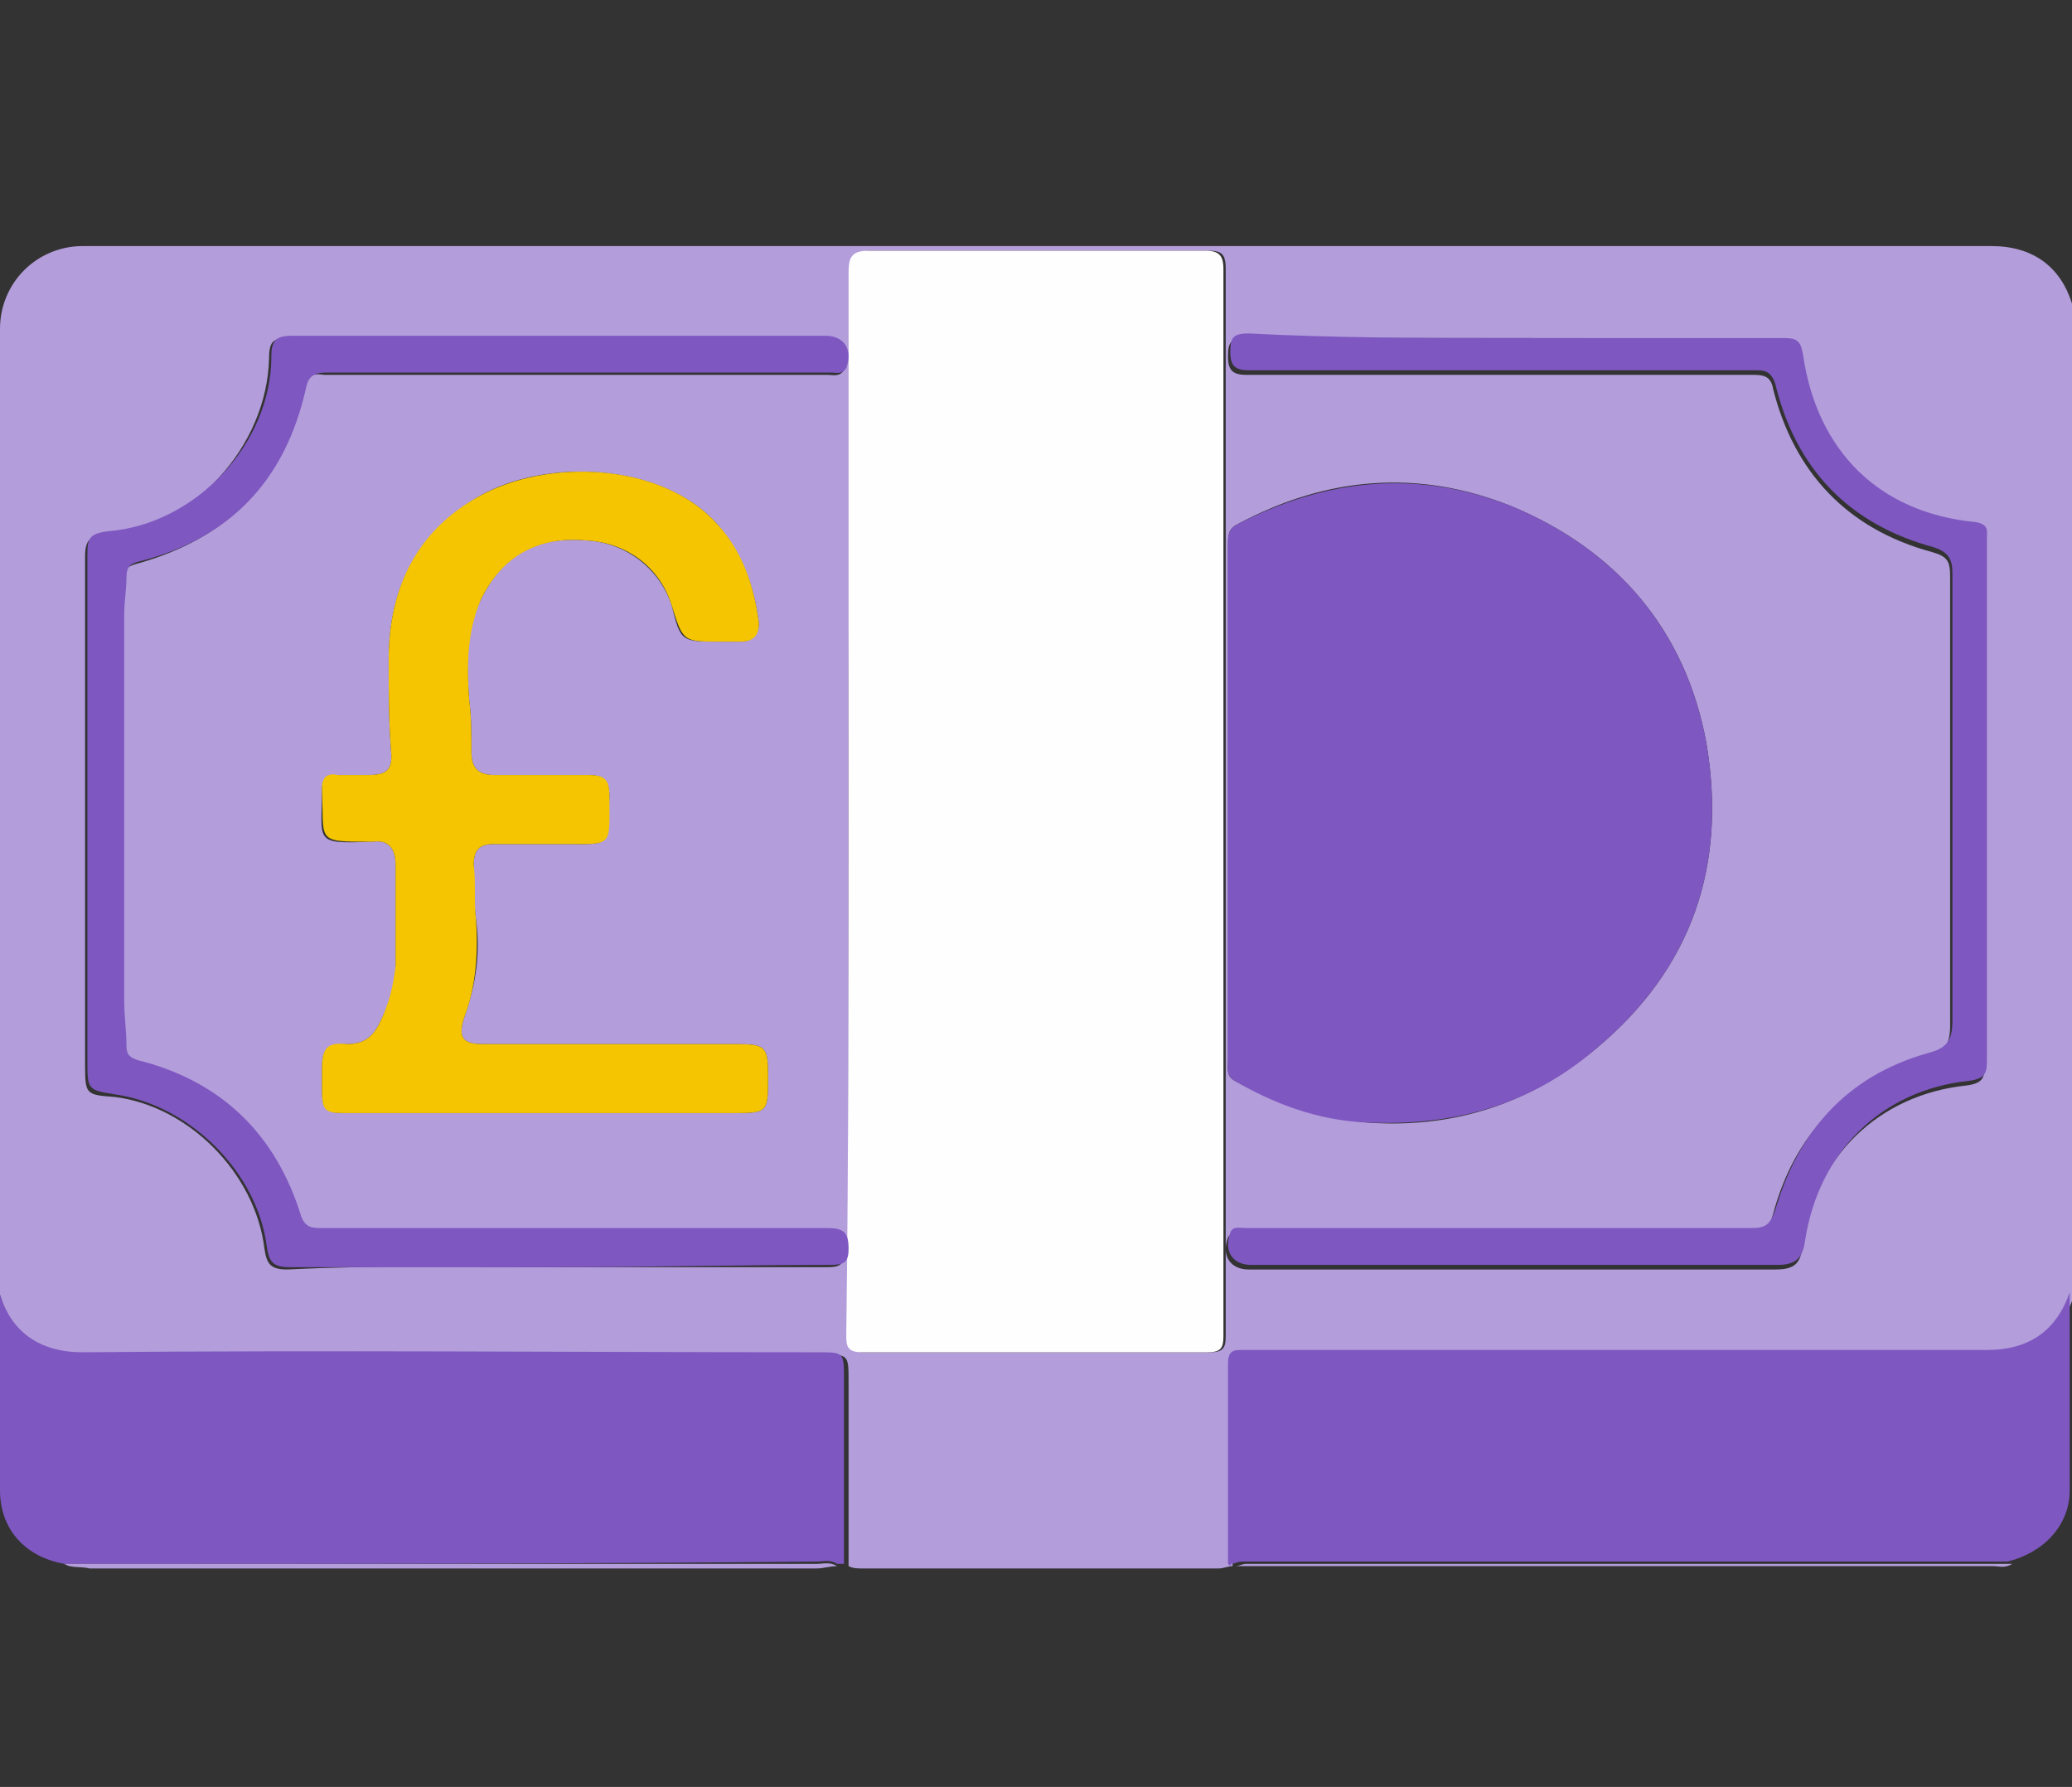 <?xml version="1.0" encoding="utf-8"?>
<!-- Generator: Adobe Illustrator 19.0.0, SVG Export Plug-In . SVG Version: 6.00 Build 0)  -->
<svg version="1.1" id="Layer_1" xmlns="http://www.w3.org/2000/svg" xmlns:xlink="http://www.w3.org/1999/xlink" x="0px" y="0px"
	 viewBox="0 0 90.1 77.7" style="enable-background:new 0 0 90.1 77.7;" xml:space="preserve">
<rect x="0" y="0" width="90.1" height="77.7" fill="#333333" stroke="none"/>
<style type="text/css">
	.st0{fill:#B39DDA;}
	.st1{fill:#7E57C1;}
	.st2{fill:#FEFEFE;}
	.st3{fill:#F4C500;}
</style>
<g>
	<path class="st0" d="M0,56.3c0-0.3,0-0.5,0-0.8c0-13.7,0-27.5,0-41.2c0-2,1.6-3.6,3.6-3.6c16.1,0,32.2,0,48.3,0
		c11.6,0,23.1,0,34.7,0c1.8,0,3,0.9,3.5,2.5c0.1,0.2,0.1,0.5,0.1,0.7c0,14,0,28,0,42c0,0.1,0,0.3,0,0.4c-0.6,1.8-1.8,2.5-3.6,2.5
		c-10.6-0.1-21.3,0-31.9,0c-0.2,0-0.4,0-0.6,0c-0.4,0-0.5,0.1-0.5,0.6c0,2.9,0,5.8,0,8.7c-0.2,0-0.4,0.1-0.6,0.1
		c-5.2,0-10.4,0-15.5,0c-0.2,0-0.4,0-0.6-0.1c0-2.7,0-5.4,0-8c0-1.2,0-1.2-1.1-1.2c-10.7,0-21.3,0-32,0C1.7,58.9,0.5,58,0,56.3z
		 M36.9,34.8c0,7.7,0,15.5,0,23.2c0,0.5,0,0.8,0.7,0.8c5,0,10,0,15,0c0.6,0,0.7-0.2,0.7-0.7c0-1.7,0-3.5,0-5.2c0-13.7,0-27.4,0-41.2
		c0-0.7-0.2-0.8-0.8-0.8c-4.9,0-9.8,0-14.6,0c-0.8,0-0.9,0.3-0.9,1C36.9,19.5,36.9,27.2,36.9,34.8z M53.4,34.9c0,3.7,0,7.5,0,11.2
		c0,0.3-0.1,0.7,0.3,0.9c1.8,1,3.7,1.6,5.6,1.8c3.7,0.3,7.1-0.7,10.1-3.2c4.2-3.5,5.7-8,4.8-13.3c-0.9-4.9-3.9-8.4-8.5-10.3
		c-4-1.6-8-1.3-11.9,0.8c-0.4,0.2-0.4,0.5-0.4,0.9C53.4,27.4,53.4,31.1,53.4,34.9z M23.7,48.4c2.7,0,5.4,0,8.1,0
		c1.6,0,1.6,0,1.6-1.6c0-1.3-0.1-1.4-1.4-1.4c-3.7,0-7.3,0-11,0c-0.9,0-1.1-0.3-0.8-1.2c0.5-1.4,0.7-2.8,0.5-4.2
		c-0.1-0.8-0.1-1.6-0.1-2.4c0-0.7,0.3-0.9,0.9-0.9c1,0,1.9,0,2.9,0c2.3,0,2,0.2,2.1-2.1c0-0.7-0.3-0.9-0.9-0.9c-1.4,0-2.7,0-4.1,0
		c-0.7,0-1-0.3-1-1c0-0.8,0-1.5-0.1-2.3c-0.1-1.5-0.2-2.9,0.5-4.3c0.9-1.9,2.4-2.8,4.6-2.6c1.8,0.1,3.2,1.3,3.7,2.8
		c0.4,1.6,0.4,1.6,2.1,1.6c0.3,0,0.6,0,0.9,0c0.5,0,0.8-0.3,0.8-0.8c-0.2-1.6-0.7-3-1.8-4.3c-2.4-2.7-7.5-2.9-10.4-1.2
		c-2.7,1.6-3.9,4-3.9,7.1c0,1.3,0,2.6,0.1,3.9c0.1,0.9-0.2,1.1-1,1.1c-0.4,0-0.8,0-1.3,0c-0.4,0-0.7,0.2-0.7,0.6
		c0,2.3-0.4,2.4,2.1,2.3c0,0,0.1,0,0.1,0c0.7-0.1,1,0.3,1,1c0,1.5,0,2.9,0,4.4c0,0.9-0.3,1.7-0.7,2.5c-0.3,0.6-0.7,0.9-1.4,0.9
		c-0.9,0-1.1,0.2-1.1,1.1c0,0.3,0,0.5,0,0.8c0,0.9,0.1,1.1,1,1.1C17.8,48.4,20.7,48.4,23.7,48.4z M65.9,14.7c-3.9,0-7.8,0-11.7,0
		c-0.7,0-0.8,0.2-0.8,0.8c0,0.6,0.2,0.8,0.8,0.8c3.5,0,7,0,10.6,0c3.8,0,7.6,0,11.4,0c0.4,0,0.8,0,0.9,0.6C78,20.5,80.3,23,84,24
		c0.7,0.2,0.8,0.4,0.8,1.1c0,6.5,0,13,0,19.5c0,0.9-0.3,1.2-1.1,1.4c-3.5,1-5.7,3.4-6.6,6.8c-0.2,0.7-0.4,0.8-1,0.8
		c-4.8,0-9.7,0-14.5,0c-2.5,0-5,0-7.5,0c-0.2,0-0.5-0.1-0.7,0.2c-0.3,0.8,0.1,1.4,0.9,1.4c7.6,0,15.3,0,22.9,0
		c0.9,0,1.1-0.3,1.2-1.1c0.5-3.8,3.3-6.5,7.1-6.9c0.8-0.1,0.8-0.4,0.8-1c0-4.6,0-9.2,0-13.8c0-2.9,0-5.9,0-8.8c0-0.4,0-0.7-0.5-0.7
		c-4.2-0.4-6.9-3.1-7.5-7.3c-0.1-0.6-0.3-0.7-0.8-0.7C73.7,14.7,69.8,14.7,65.9,14.7z M24.2,55.1c3.9,0,7.9,0,11.8,0
		c0.5,0,0.7-0.1,0.8-0.7c0-0.7-0.2-0.9-0.9-0.9c-7.3,0-14.6,0-22,0c-0.4,0-0.7,0-0.9-0.5c-1.1-3.6-3.5-5.8-7.1-6.8
		c-0.3-0.1-0.5-0.2-0.5-0.6c0-0.7-0.1-1.3-0.1-2c0-5.6,0-11.2,0-16.8c0-0.6,0.1-1.1,0.1-1.6c0-0.5,0.2-0.6,0.6-0.7
		c3.9-1.1,6.3-3.5,7.2-7.5c0.1-0.6,0.3-0.8,0.9-0.7c4.6,0,9.3,0,13.9,0c2.7,0,5.4,0,8,0c0.2,0,0.5,0.1,0.7-0.2
		c0.3-0.7-0.1-1.4-0.9-1.4c-7.7,0-15.4,0-23.2,0c-0.7,0-0.9,0.1-0.9,0.9c-0.1,3.8-3.3,7.4-7.1,7.6c-0.7,0.1-0.9,0.3-0.9,1
		c0,7.3,0,14.6,0,22c0,1.4,0,1.4,1.3,1.5c3.2,0.4,6.1,3.3,6.5,6.6c0.1,0.7,0.3,0.9,1,0.9C16.5,55,20.3,55.1,24.2,55.1z"/>
	<path class="st1" d="M53.4,68c0-2.9,0-5.8,0-8.7c0-0.4,0.1-0.6,0.5-0.6c0.2,0,0.4,0,0.6,0c10.6,0,21.3,0,31.9,0
		c1.8,0,3-0.8,3.6-2.5c0,2.9,0,5.7,0,8.6c0,1.5-1.1,2.7-2.7,3.1c-11.1,0-22.2,0-33.3,0c-0.2,0-0.3,0.1-0.5,0.1
		C53.6,68.1,53.5,68.1,53.4,68z"/>
	<path class="st1" d="M0,56.3c0.5,1.6,1.7,2.5,3.6,2.5c10.7-0.1,21.3,0,32,0c1.1,0,1.1,0,1.1,1.2c0,2.7,0,5.4,0,8
		c-0.1,0-0.2,0-0.3,0c-0.3-0.2-0.6-0.1-0.9-0.1C25,68,14.5,68,4,68c-0.4,0-0.8,0-1.2,0C1.1,67.7,0,66.5,0,64.8C0,62,0,59.2,0,56.3z"
		/>
	<path class="st0" d="M53.7,68.1c0.2,0,0.3-0.1,0.5-0.1c11.1,0,22.2,0,33.3,0c-0.3,0.2-0.6,0.1-0.8,0.1c-10.8,0-21.5,0-32.3,0
		C54.1,68.1,53.9,68.1,53.7,68.1z"/>
	<path class="st0" d="M2.8,68c0.4,0,0.8,0,1.2,0c10.5,0,21,0,31.5,0c0.3,0,0.6-0.1,0.9,0.1c-0.3,0-0.6,0.1-0.9,0.1
		c-10.5,0-21,0-31.6,0C3.5,68.1,3.1,68.2,2.8,68z"/>
	<path class="st2" d="M36.9,34.8c0-7.6,0-15.3,0-22.9c0-0.7,0.1-1,0.9-1c4.9,0,9.8,0,14.6,0c0.6,0,0.8,0.2,0.8,0.8
		c0,13.7,0,27.4,0,41.2c0,1.7,0,3.5,0,5.2c0,0.5-0.1,0.7-0.7,0.7c-5,0-10,0-15,0c-0.7,0-0.7-0.3-0.7-0.8
		C36.9,50.3,36.9,42.5,36.9,34.8z"/>
	<path class="st1" d="M53.4,34.9c0-3.7,0-7.5,0-11.2c0-0.4,0-0.7,0.4-0.9c3.9-2,7.8-2.4,11.9-0.8c4.6,1.9,7.6,5.4,8.5,10.3
		c0.9,5.3-0.6,9.8-4.8,13.3c-2.9,2.5-6.3,3.4-10.1,3.2c-2-0.1-3.9-0.8-5.6-1.8c-0.4-0.2-0.3-0.6-0.3-0.9
		C53.4,42.3,53.4,38.6,53.4,34.9z"/>
	<path class="st3" d="M23.7,48.4c-2.9,0-5.8,0-8.7,0c-0.9,0-1-0.1-1-1.1c0-0.3,0-0.5,0-0.8c0-0.9,0.2-1.2,1.1-1.1
		c0.7,0,1.1-0.3,1.4-0.9c0.4-0.8,0.6-1.6,0.7-2.5c0-1.5,0-2.9,0-4.4c0-0.7-0.3-1.1-1-1c0,0-0.1,0-0.1,0c-2.4,0-2,0-2.1-2.3
		c0-0.5,0.2-0.7,0.7-0.6c0.4,0,0.8,0,1.3,0c0.8,0,1.1-0.2,1-1.1c-0.1-1.3-0.1-2.6-0.1-3.9c0-3.1,1.2-5.6,3.9-7.1
		c3-1.7,8-1.5,10.4,1.2c1.1,1.2,1.6,2.7,1.8,4.3c0,0.5-0.2,0.8-0.8,0.8c-0.3,0-0.6,0-0.9,0c-1.6,0-1.6,0-2.1-1.6
		c-0.5-1.6-1.9-2.7-3.7-2.8c-2.1-0.2-3.7,0.7-4.6,2.6c-0.6,1.4-0.6,2.9-0.5,4.3c0.1,0.8,0.1,1.5,0.1,2.3c0,0.7,0.3,1,1,1
		c1.4,0,2.7,0,4.1,0c0.7,0,0.9,0.2,0.9,0.9c0,2.3,0.2,2.1-2.1,2.1c-1,0-1.9,0-2.9,0c-0.6,0-0.9,0.2-0.9,0.9c0.1,0.8,0,1.6,0.1,2.4
		c0.1,1.4,0,2.9-0.5,4.2c-0.3,0.9-0.1,1.2,0.8,1.2c3.7,0,7.3,0,11,0c1.3,0,1.4,0.1,1.4,1.4c0,1.6,0,1.6-1.6,1.6
		C29.1,48.4,26.4,48.4,23.7,48.4z"/>
	<path class="st1" d="M65.9,14.7c3.9,0,7.8,0,11.7,0c0.5,0,0.7,0.1,0.8,0.7c0.6,4.2,3.3,6.9,7.5,7.3c0.6,0.1,0.5,0.4,0.5,0.7
		c0,2.9,0,5.9,0,8.8c0,4.6,0,9.2,0,13.8c0,0.6,0,0.9-0.8,1c-3.8,0.4-6.5,3.1-7.1,6.9c-0.1,0.8-0.4,1.1-1.2,1.1c-7.6,0-15.3,0-22.9,0
		c-0.8,0-1.2-0.6-0.9-1.4c0.1-0.3,0.4-0.2,0.7-0.2c2.5,0,5,0,7.5,0c4.8,0,9.7,0,14.5,0c0.6,0,0.8-0.2,1-0.8c1-3.4,3.1-5.8,6.6-6.8
		c0.8-0.2,1.1-0.5,1.1-1.4c0-6.5,0-13,0-19.5c0-0.6-0.2-0.9-0.8-1.1c-3.7-1-6-3.4-6.9-7.1c-0.2-0.6-0.5-0.6-0.9-0.6
		c-3.8,0-7.6,0-11.4,0c-3.5,0-7,0-10.6,0c-0.6,0-0.8-0.2-0.8-0.8c0-0.6,0.1-0.8,0.8-0.8C58.1,14.7,62,14.7,65.9,14.7z"/>
	<path class="st1" d="M24.2,55.1c-3.9,0-7.7,0-11.6,0c-0.7,0-0.9-0.2-1-0.9c-0.4-3.2-3.3-6.1-6.5-6.6c-1.3-0.2-1.3-0.2-1.3-1.5
		c0-7.3,0-14.6,0-22c0-0.7,0.1-0.9,0.9-1c3.8-0.3,7.1-3.8,7.1-7.6c0-0.7,0.2-0.9,0.9-0.9c7.7,0,15.4,0,23.2,0c0.8,0,1.2,0.6,0.9,1.4
		c-0.2,0.3-0.4,0.2-0.7,0.2c-2.7,0-5.4,0-8,0c-4.6,0-9.3,0-13.9,0c-0.6,0-0.8,0.2-0.9,0.7c-0.9,4-3.3,6.5-7.2,7.5
		c-0.4,0.1-0.6,0.2-0.6,0.7c0,0.5-0.1,1.1-0.1,1.6c0,5.6,0,11.2,0,16.8c0,0.7,0.1,1.3,0.1,2c0,0.4,0.2,0.5,0.5,0.6
		c3.6,0.9,6,3.2,7.1,6.8c0.2,0.5,0.5,0.5,0.9,0.5c7.3,0,14.6,0,22,0c0.7,0,0.9,0.2,0.9,0.9c0,0.6-0.2,0.7-0.8,0.7
		C32.1,55,28.1,55.1,24.2,55.1z"/>
</g>
</svg>

